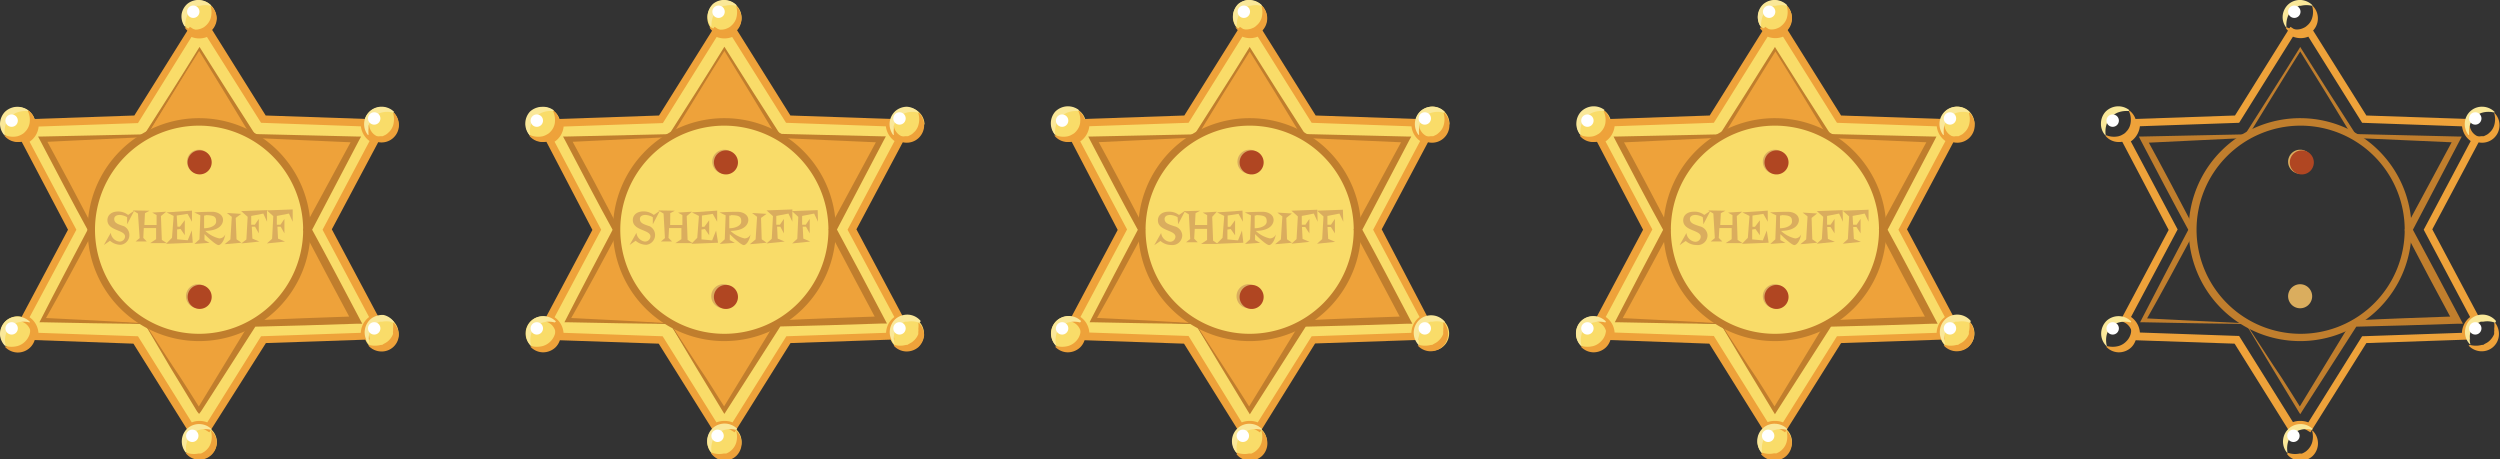 <svg xmlns="http://www.w3.org/2000/svg" viewBox="0 0 253.67 46.61"><rect x="0" y="0" width="253.67" height="46.61" fill="#333333" stroke="none"/><defs><style>.cls-1{isolation:isolate;}.cls-2,.cls-3{fill:#f9dc69;}.cls-3,.cls-7{mix-blend-mode:screen;}.cls-4{fill:#eea23a;}.cls-5{fill:#c07e2d;}.cls-11,.cls-6{fill:#daad5e;}.cls-10,.cls-6{mix-blend-mode:multiply;}.cls-7{fill:#b04622;}.cls-8{fill:#fae899;}.cls-9{fill:#fff;}</style></defs><title>資產 2</title><g class="cls-1"><g id="圖層_2" data-name="圖層 2"><g id="圖層_13" data-name="圖層 13"><path class="cls-2" d="M180.1,3.52h.21l.14,0,.18,0,.19-.08.21-.11,5.54,8.87,10.29.35s0,.09,0,.15a1.07,1.07,0,0,0,0,.25,1.23,1.23,0,0,0,.05.25,1.09,1.09,0,0,0,.09.23,1.13,1.13,0,0,0,.12.21,1.63,1.63,0,0,0,.72.63h0L193,23.31l4.78,9-.2.12h0a1.88,1.88,0,0,0-.44.45l0,.06a.89.89,0,0,0-.08.17,1.56,1.56,0,0,0-.18.74,1,1,0,0,0,0,.25s0,0,0,.05l-10.31.36L181,43.35a1.7,1.7,0,0,0-.68-.25l-.26,0a1.51,1.51,0,0,0-.48.07l-.19.06,0,0-.2.11-5.54-8.85-10.24-.36c0-.07,0-.14,0-.21a2.28,2.28,0,0,0,0-.26,1.32,1.32,0,0,0-.16-.51,1.3,1.3,0,0,0-.11-.19,0,0,0,0,1,0,0,1.77,1.77,0,0,0-.14-.17l-.17-.18h0l-.18-.13h0a.94.94,0,0,0-.22-.12l4.8-9-4.83-9.08.22-.12a1.65,1.65,0,0,0,.54-.51,1.34,1.34,0,0,0,.13-.23,1.6,1.6,0,0,0,.1-.23,1.84,1.84,0,0,0,0-.25,2.28,2.28,0,0,0,0-.26.71.71,0,0,0,0-.15l10.24-.35,5.54-8.87a.82.82,0,0,0,.2.12h0l.19.07A1.86,1.86,0,0,0,180.1,3.52Zm0,38.11,5.5-8.8L196,32.47l-4.88-9.16L196,14.14l-10.38-.36L180.11,5l-5.5,8.81-10.38.36,4.89,9.17-4.89,9.16,10.38.36Z"/><path class="cls-2" d="M162.62,32.45l.18.13h0l.17.18.14.17a0,0,0,0,0,0,0,.93.93,0,0,1,.11.19,1.32,1.32,0,0,1,.16.51,2.28,2.28,0,0,1,0,.26c0,.07,0,.14,0,.21a1.74,1.74,0,1,1-1.72-2,1.66,1.66,0,0,1,.7.15l.22.12Z"/><path class="cls-2" d="M181,43.35h0a1.74,1.74,0,1,1-1.84,0l.2-.11,0,0,.19-.06a1.51,1.51,0,0,1,.48-.07l.26,0A1.93,1.93,0,0,1,181,43.35Z"/><path class="cls-2" d="M198.59,32.1a1.74,1.74,0,1,1-1.71,2,1,1,0,0,1,0-.25,1.56,1.56,0,0,1,.18-.74l.08-.17,0-.06a2.08,2.08,0,0,1,.44-.45h0l.2-.12h0A1.74,1.74,0,0,1,198.59,32.1Z"/><path class="cls-2" d="M200.32,12.63a1.73,1.73,0,0,1-1.73,1.73,1.77,1.77,0,0,1-.73-.16h0a1.76,1.76,0,0,1-.72-.63,2.25,2.25,0,0,1-.12-.21,1.36,1.36,0,0,1-.09-.23,1.23,1.23,0,0,1-.05-.25,1,1,0,0,1,0-.25c0-.06,0-.1,0-.15a1.73,1.73,0,0,1,3.46.15Z"/><path class="cls-2" d="M180.1.05A1.74,1.74,0,0,1,181,3.26l-.21.11-.19.08-.18,0-.14,0h-.21a1.86,1.86,0,0,1-.48-.06l-.19-.07h0a1.32,1.32,0,0,1-.2-.12,1.7,1.7,0,0,1-.83-1.47A1.73,1.73,0,0,1,180.1.05Z"/><path class="cls-2" d="M163.42,12.48s0,.09,0,.15a2.11,2.11,0,0,1,0,.26,1.84,1.84,0,0,1,0,.25,1.6,1.6,0,0,1-.1.23,1,1,0,0,1-.13.23,1.65,1.65,0,0,1-.54.51,1.14,1.14,0,0,1-.22.12,1.67,1.67,0,0,1-.67.13,1.74,1.74,0,1,1,1.72-1.88Z"/><path class="cls-2" d="M185.58,13.84a10.94,10.94,0,1,1-10.93,0,10.68,10.68,0,0,1,5.46-1.48A10.81,10.81,0,0,1,185.58,13.84Z"/><path class="cls-3" d="M188.38,16.16a11,11,0,0,0-2.8-2.32,10.63,10.63,0,0,0-1.4-.68A86.45,86.45,0,0,0,170,27.49a10.91,10.91,0,0,0,3.6,4.59C177.94,26.18,183.23,21.24,188.38,16.16Z"/><path class="cls-3" d="M189.74,18.16a143.65,143.65,0,0,0-13,15.54c.43.13.86.24,1.31.33a93.38,93.38,0,0,1,12.23-14.71A11.16,11.16,0,0,0,189.74,18.16Z"/><path class="cls-4" d="M169.18,23.31a10.92,10.92,0,0,0,5.47,9.46l0,.06-10.38-.36,4.89-9.16Z"/><path class="cls-4" d="M185.58,32.77l0,.06-5.5,8.8-5.5-8.8,0-.06a11,11,0,0,0,10.93,0Z"/><path class="cls-4" d="M191.11,23.31,196,32.47l-10.38.36,0-.06A10.93,10.93,0,0,0,191,23.31Z"/><path class="cls-4" d="M196,14.14l-4.88,9.17H191a10.92,10.92,0,0,0-5.46-9.47l0-.06Z"/><path class="cls-4" d="M180.11,5l5.5,8.81,0,.06a10.81,10.81,0,0,0-5.47-1.47,10.68,10.68,0,0,0-5.46,1.48l0-.07Z"/><path class="cls-4" d="M164.23,14.14l10.38-.36,0,.07a10.89,10.89,0,0,0-5.47,9.46h-.06Z"/><path class="cls-5" d="M174.58,32.87l-5.17-.07-5.19-.1h-.37l.17-.33c1.58-3.08,3.2-6.14,4.81-9.2v.29c-1.66-3-3.27-6.1-4.88-9.16l-.23-.45h.5l10.38-.22-.14.08,2.78-4.38q1.39-2.19,2.76-4.4l.1-.17.1.17c1.84,2.93,3.71,5.85,5.58,8.76l-.17-.09,10.38.25h.5l-.23.45-4.82,9.19v-.35c1.65,3,3.26,6.1,4.88,9.16l.29.55-.62,0c-3.46.11-6.91.23-10.38.3l.27-.15-5.6,8.74-.18.29-.18-.29c-.89-1.48-1.81-3-2.69-4.44Zm0-.07,2.86,4.36c1,1.44,1.87,2.91,2.8,4.37h-.36l5.4-8.87.09-.15h.18c3.46-.17,6.92-.29,10.38-.41l-.33.56c-1.63-3-3.27-6.1-4.87-9.17l-.09-.18.09-.17L195.7,14l.27.46L185.6,14h-.12l0-.09c-1.8-3-3.6-5.91-5.43-8.85h.2q-1.38,2.19-2.74,4.41l-2.71,4.42-.05.08h-.09l-10.37.5.26-.46c1.64,3,3.28,6.1,4.88,9.17l.08.15-.08.14c-1.64,3.05-3.28,6.1-4.95,9.13l-.2-.34,5.19.26Z"/><path class="cls-5" d="M180.1,34.61a11.31,11.31,0,1,1,11.3-11.3A11.31,11.31,0,0,1,180.1,34.61Zm0-21.86a10.56,10.56,0,1,0,10.56,10.56A10.57,10.57,0,0,0,180.1,12.75Z"/><path class="cls-4" d="M181.13,43.87l-.31-.2a1.36,1.36,0,0,0-1.44,0l-.32.2-5.62-9L163,34.49l0-.4a.71.71,0,0,0,0-.17,1.37,1.37,0,0,0-.81-1.24l-.37-.16,4.9-9.21L161.84,14l.38-.16a1.37,1.37,0,0,0,.83-1.26l0-.5,10.43-.36,5.62-9,.32.2a1.36,1.36,0,0,0,1.44,0l.32-.2,5.63,9,10.48.36,0,.47a1.36,1.36,0,0,0,.79,1.27l.36.17-4.94,9.28,4.87,9.15-.34.17a1.36,1.36,0,0,0-.75,1.21,1.81,1.81,0,0,0,0,.23l.06.42-10.53.36Zm-1-1.16a2.09,2.09,0,0,1,.79.15l5.47-8.74,10.12-.35a2.09,2.09,0,0,1,.83-1.6l-4.71-8.86,4.77-9a2.1,2.1,0,0,1-.88-1.49l-10.13-.36-5.47-8.74a2.1,2.1,0,0,1-1.56,0l-5.46,8.74-10.07.35a2.16,2.16,0,0,1-.92,1.54l4.75,8.93-4.73,8.88a2.09,2.09,0,0,1,.9,1.58l10.07.35,5.46,8.74A2.07,2.07,0,0,1,180.09,42.71Z"/><path class="cls-6" d="M180.09,15.19a1.22,1.22,0,1,0,1.22,1.22A1.22,1.22,0,0,0,180.09,15.19Z"/><path class="cls-6" d="M180.09,28.84a1.22,1.22,0,1,0,1.22,1.22A1.22,1.22,0,0,0,180.09,28.84Z"/><path class="cls-7" d="M180.26,15.26a1.22,1.22,0,1,0,1.22,1.22A1.22,1.22,0,0,0,180.26,15.26Z"/><path class="cls-7" d="M180.26,28.91a1.22,1.22,0,1,0,1.22,1.22A1.22,1.22,0,0,0,180.26,28.91Z"/><path class="cls-4" d="M178.69,2.75a2.16,2.16,0,0,0,1.24.23,1.47,1.47,0,0,0,.46-.13,1.07,1.07,0,0,0,.38-.24,1.63,1.63,0,0,0,.53-.76,2.22,2.22,0,0,0,0-1.26l0,0a1.79,1.79,0,0,1,.53,1.34,1.82,1.82,0,0,1-.63,1.31,1.8,1.8,0,0,1-2.62-.39Z"/><path class="cls-8" d="M181.3.59a2.45,2.45,0,0,0-1.15,0l-.05,0-.06,0s-.11,0-.12,0l-.17.08a1.27,1.27,0,0,0-.33.22,1.78,1.78,0,0,0-.52.65,2.53,2.53,0,0,0-.21,1.13l-.06,0A1.78,1.78,0,0,1,178.94.4a1.8,1.8,0,0,1,1.24-.4,1.83,1.83,0,0,1,1.17.54Z"/><path class="cls-4" d="M178.81,45.93A2.21,2.21,0,0,0,180,46l.06,0s0,0,.06,0a.28.28,0,0,0,.13,0,1.54,1.54,0,0,0,.19-.09,1.48,1.48,0,0,0,.35-.25,1.69,1.69,0,0,0,.48-.76,2.27,2.27,0,0,0,0-1.22l0,0a1.78,1.78,0,0,1,0,2.57,1.79,1.79,0,0,1-2.58-.16Z"/><path class="cls-8" d="M181.3,43.62a2.22,2.22,0,0,0-1.18,0,1.36,1.36,0,0,0-.42.18,1.12,1.12,0,0,0-.33.24,1.82,1.82,0,0,0-.48.71,2.43,2.43,0,0,0-.08,1.18l-.06,0a1.76,1.76,0,0,1-.44-1.26A1.73,1.73,0,0,1,180.13,43a1.78,1.78,0,0,1,1.22.53Z"/><path class="cls-4" d="M160.38,13.71a2.17,2.17,0,0,0,1.27.12,1.56,1.56,0,0,0,.45-.19,1.09,1.09,0,0,0,.36-.28,1.68,1.68,0,0,0,.43-.84,2.19,2.19,0,0,0-.17-1.25l0-.06a1.79,1.79,0,0,1,.71,1.27,1.85,1.85,0,0,1-.47,1.4,1.81,1.81,0,0,1-1.37.53,1.72,1.72,0,0,1-1.3-.65Z"/><path class="cls-8" d="M162.72,11.27a2.53,2.53,0,0,0-1.14.16,2.11,2.11,0,0,0-.66.46,1.86,1.86,0,0,0-.44.69,2.6,2.6,0,0,0-.1,1.13l0,0a1.74,1.74,0,0,1-.43-1.2,1.78,1.78,0,0,1,.48-1.19,1.84,1.84,0,0,1,1.17-.53,1.81,1.81,0,0,1,1.21.37Z"/><path class="cls-4" d="M160.47,35.11a2.37,2.37,0,0,0,1.21,0,1.75,1.75,0,0,0,.75-.45,1.68,1.68,0,0,0,.46-.75,2.23,2.23,0,0,0,0-1.21l.05,0a1.76,1.76,0,0,1,.54,1.26,1.77,1.77,0,0,1-.52,1.28,1.83,1.83,0,0,1-1.29.51,1.79,1.79,0,0,1-1.25-.56Z"/><path class="cls-8" d="M162.89,32.72a2.3,2.3,0,0,0-1.2,0,1.66,1.66,0,0,0-.75.45,1.73,1.73,0,0,0-.46.74,2.28,2.28,0,0,0,0,1.2l-.05,0a1.77,1.77,0,0,1-.52-1.25,1.73,1.73,0,0,1,1.79-1.78,1.77,1.77,0,0,1,1.25.54Z"/><path class="cls-4" d="M197.23,13.66a2.18,2.18,0,0,0,1.23.16s.11,0,.1,0l.17,0,.18-.09a1.05,1.05,0,0,0,.37-.25,1.61,1.61,0,0,0,.5-.76,2.15,2.15,0,0,0,0-1.24l.05-.05a1.78,1.78,0,0,1-.06,2.61,1.77,1.77,0,0,1-1.37.43,1.82,1.82,0,0,1-1.23-.7Z"/><path class="cls-8" d="M199.78,11.42a2.36,2.36,0,0,0-1.16,0s-.23.06-.23.08l-.18.09a1.33,1.33,0,0,0-.33.24,1.77,1.77,0,0,0-.5.68,1.86,1.86,0,0,0-.08.25.76.76,0,0,0-.06.25,2.76,2.76,0,0,0,0,.65l-.06.05a1.85,1.85,0,0,1-.38-1.26,1.75,1.75,0,0,1,1.85-1.62,1.78,1.78,0,0,1,1.19.54Z"/><path class="cls-4" d="M197.34,35a2.29,2.29,0,0,0,1.18,0s.23,0,.24-.07l.18-.1a1.36,1.36,0,0,0,.34-.23,1.79,1.79,0,0,0,.5-.71.51.51,0,0,1,0-.1,1.57,1.57,0,0,1,0-.16.85.85,0,0,0,.05-.25,2.57,2.57,0,0,0,0-.67l.06,0a1.75,1.75,0,0,1,.42,1.27,1.81,1.81,0,0,1-.58,1.23,1.84,1.84,0,0,1-1.29.43,1.81,1.81,0,0,1-1.21-.58Z"/><path class="cls-8" d="M199.88,32.75a2.21,2.21,0,0,0-1.21-.11l-.11,0s-.13,0-.15,0l-.18.09a1.26,1.26,0,0,0-.36.24,1.69,1.69,0,0,0-.49.74,2.12,2.12,0,0,0,0,1.22l-.06,0a1.78,1.78,0,0,1-.49-1.3,1.81,1.81,0,0,1,.59-1.27,1.79,1.79,0,0,1,2.56.22Z"/><circle class="cls-9" cx="161.07" cy="12.24" r="0.63"/><circle class="cls-9" cx="179.51" cy="1.19" r="0.63"/><circle class="cls-9" cx="197.86" cy="12.02" r="0.63"/><circle class="cls-9" cx="197.86" cy="33.32" r="0.63"/><circle class="cls-9" cx="179.41" cy="44.22" r="0.63"/><circle class="cls-9" cx="161.07" cy="33.32" r="0.63"/><g class="cls-10"><path class="cls-11" d="M172.93,21.81l.63-.43-.72,1.38-.06-.72a1.63,1.63,0,0,0-.73-.23c-.43,0-.58.2-.58.4,0,.41.33.53,1,.75a1,1,0,0,1,.79.9,1,1,0,0,1-1.13,1,1.64,1.64,0,0,1-1.08-.41l-.63.43.7-1.24a1,1,0,0,0,.85.89.54.54,0,0,0,.6-.5c0-.73-1.78-.56-1.78-1.68,0-.43.33-.87,1.09-.87A1.59,1.59,0,0,1,172.93,21.81Z"/><path class="cls-11" d="M175.08,21.38l-.47.25-.06,1.2,1.24,0,0-1-.45-.26,1.43-.09-.54.44.08,2.42.5.33h-1.71l.61-.4,0-1.13-1.25,0-.06,1,.36.36h-1.18l.42-.34-.15-2.49-.52-.32Z"/><path class="cls-11" d="M179.46,24.63l-2.71.11.6-.61.17-2.22-.73-.36,2.58-.18,0,1.13-.45-.8-1.1.17,0,1.14.25,0,.5-.66,0,1.52-.44-.63-.34.05,0,1,1.08.1.4-1Z"/><path class="cls-11" d="M182.08,24.87c-.29,0-1.15-.83-1.43-1.11l0,.6.51.28-1.53.11.51-.47.09-2.43-.63-.3c1.25-.07,1.71-.06,1.84-.06.41,0,1.09.21,1.09.84,0,.19-.11,1.07-1.81,1.1a3.1,3.1,0,0,0,1.42.76.66.66,0,0,0,.62-.42C182.6,24.65,182.2,24.87,182.08,24.87Zm-1.32-3h-.15l0,1.29c.61,0,1.22-.26,1.22-.67S181.75,21.83,180.76,21.83Z"/><path class="cls-11" d="M183.82,22.11l.07,2.17.5.35-1.71.15.59-.49.14-2.33-.5-.39,1.47.09Z"/><path class="cls-11" d="M187,22.5l-.39-.83-1.22.24,0,.89h.36l.4-.59v1.47l-.41-.65-.34,0,.07,1.21.71.3-1.84.19.52-.47L185,22l-.65-.58,2.62-.1Z"/><path class="cls-11" d="M189.6,22.5l-.39-.83-1.23.24.05.89h.36l.4-.59v1.47l-.42-.65-.33,0,.07,1.21.71.3-1.84.19.52-.47.13-2.3-.66-.58,2.63-.1Z"/></g><path class="cls-2" d="M126.8,3.52H127l.14,0,.18,0,.19-.08a1.39,1.39,0,0,0,.21-.11l5.54,8.87,10.29.35v.15a1.06,1.06,0,0,0,0,.25c0,.08,0,.16,0,.25a1.09,1.09,0,0,0,.09.23,1.13,1.13,0,0,0,.12.21,1.69,1.69,0,0,0,.72.63h0l-4.83,9.11,4.77,9-.2.12h0a1.75,1.75,0,0,0-.45.45s0,0,0,.06a.56.56,0,0,0-.09.17,1.68,1.68,0,0,0-.17.74,1,1,0,0,0,0,.25s0,0,0,.05l-10.31.36-5.53,8.86a1.65,1.65,0,0,0-.68-.25l-.26,0a1.51,1.51,0,0,0-.48.07l-.19.06s0,0,0,0l-.2.11-5.54-8.85-10.24-.36a1.48,1.48,0,0,0,0-.21,1.14,1.14,0,0,0,0-.26,1.32,1.32,0,0,0-.16-.51,1.3,1.3,0,0,0-.11-.19v0l-.15-.17-.17-.18a0,0,0,0,1,0,0l-.18-.13h0a.94.94,0,0,0-.22-.12l4.8-9-4.83-9.08.23-.12a1.88,1.88,0,0,0,.54-.51,2.53,2.53,0,0,0,.12-.23,1.6,1.6,0,0,0,.1-.23,1.84,1.84,0,0,0,0-.25,1.14,1.14,0,0,0,0-.26v-.15l10.23-.35,5.54-8.87a1.06,1.06,0,0,0,.2.12h0l.19.07A1.86,1.86,0,0,0,126.8,3.52Zm0,38.11,5.5-8.8,10.38-.36-4.88-9.16,4.88-9.17-10.38-.36L126.81,5l-5.5,8.81-10.38.36,4.89,9.17-4.89,9.16,10.38.36Z"/><path class="cls-2" d="M109.33,32.45l.18.13a0,0,0,0,0,0,0l.17.18.15.17v0a.93.93,0,0,1,.11.19,1.32,1.32,0,0,1,.16.51,1.14,1.14,0,0,1,0,.26,1.48,1.48,0,0,1,0,.21,1.74,1.74,0,1,1-1.72-2,1.63,1.63,0,0,1,.7.15l.22.12Z"/><path class="cls-2" d="M127.73,43.35h0a1.74,1.74,0,1,1-1.84,0l.2-.11s0,0,0,0l.19-.06a1.51,1.51,0,0,1,.48-.07l.26,0A1.93,1.93,0,0,1,127.73,43.35Z"/><path class="cls-2" d="M145.29,32.1a1.74,1.74,0,1,1-1.71,2,1,1,0,0,1,0-.25,1.68,1.68,0,0,1,.17-.74l.09-.17s0,0,0-.06a1.92,1.92,0,0,1,.45-.45h0l.2-.12h0A1.77,1.77,0,0,1,145.29,32.1Z"/><path class="cls-2" d="M147,12.63a1.73,1.73,0,0,1-1.73,1.73,1.77,1.77,0,0,1-.73-.16h0a1.82,1.82,0,0,1-.72-.63,2.25,2.25,0,0,1-.12-.21,1.36,1.36,0,0,1-.09-.23c0-.09,0-.17,0-.25a1,1,0,0,1,0-.25v-.15a1.73,1.73,0,0,1,3.46.15Z"/><path class="cls-2" d="M126.8.05a1.74,1.74,0,0,1,.93,3.21,1.39,1.39,0,0,1-.21.11l-.19.08-.18,0-.14,0h-.21a1.86,1.86,0,0,1-.48-.06l-.19-.07h0l-.2-.12a1.73,1.73,0,0,1,.9-3.21Z"/><path class="cls-2" d="M110.12,12.48a.71.71,0,0,1,0,.15,1.1,1.1,0,0,1,0,.26,1.84,1.84,0,0,1,0,.25,1.6,1.6,0,0,1-.1.23,1.67,1.67,0,0,1-.12.23,1.88,1.88,0,0,1-.54.51,1.64,1.64,0,0,1-.9.25,1.74,1.74,0,1,1,1.73-1.88Z"/><path class="cls-2" d="M132.28,13.84a10.94,10.94,0,1,1-10.93,0,10.68,10.68,0,0,1,5.46-1.48A10.81,10.81,0,0,1,132.28,13.84Z"/><path class="cls-3" d="M135.08,16.16a10.8,10.8,0,0,0-2.8-2.32,10.63,10.63,0,0,0-1.4-.68,86.84,86.84,0,0,0-14.16,14.33,10.91,10.91,0,0,0,3.6,4.59C124.65,26.18,129.94,21.24,135.08,16.16Z"/><path class="cls-3" d="M136.44,18.16a144.82,144.82,0,0,0-13,15.54c.43.13.86.24,1.31.33A93.38,93.38,0,0,1,137,19.32,11.16,11.16,0,0,0,136.44,18.16Z"/><path class="cls-4" d="M115.88,23.31a10.92,10.92,0,0,0,5.47,9.46l0,.06-10.38-.36,4.89-9.16Z"/><path class="cls-4" d="M132.28,32.77l0,.06-5.5,8.8-5.5-8.8,0-.06a11,11,0,0,0,10.93,0Z"/><path class="cls-4" d="M137.81,23.31l4.88,9.16-10.38.36,0-.06a10.91,10.91,0,0,0,5.46-9.46Z"/><path class="cls-4" d="M142.69,14.14l-4.88,9.17h-.07a10.9,10.9,0,0,0-5.46-9.47l0-.06Z"/><path class="cls-4" d="M126.81,5l5.5,8.81,0,.06a10.81,10.81,0,0,0-5.47-1.47,10.68,10.68,0,0,0-5.46,1.48l0-.07Z"/><path class="cls-4" d="M110.93,14.14l10.38-.36,0,.07a10.89,10.89,0,0,0-5.47,9.46h-.06Z"/><path class="cls-5" d="M121.28,32.87l-5.17-.07-5.19-.1h-.36l.16-.33c1.58-3.08,3.2-6.14,4.81-9.2v.29c-1.66-3-3.27-6.1-4.88-9.16l-.23-.45h.5l10.38-.22-.14.08,2.78-4.38c.93-1.46,1.86-2.93,2.76-4.4l.1-.17.11.17c1.83,2.93,3.7,5.85,5.57,8.76l-.17-.09,10.38.25h.51l-.24.45-4.82,9.19v-.35c1.65,3,3.26,6.1,4.88,9.16l.29.55-.61,0c-3.46.11-6.92.23-10.38.3l.26-.15L127,41.75l-.18.29-.18-.29c-.89-1.48-1.81-3-2.69-4.44Zm0-.07,2.85,4.36c.95,1.44,1.87,2.91,2.8,4.37h-.36L132,32.66l.08-.15h.18c3.46-.17,6.92-.29,10.38-.41l-.33.56q-2.44-4.57-4.87-9.17l-.09-.18.09-.17L142.4,14l.27.46L132.3,14h-.11l-.06-.09c-1.8-3-3.6-5.91-5.43-8.85h.21C126,6.5,125.07,8,124.16,9.45l-2.71,4.42,0,.08h-.09l-10.37.5.26-.46c1.64,3,3.28,6.1,4.88,9.17l.08.15-.08.14c-1.64,3.05-3.27,6.1-5,9.13l-.19-.34,5.18.26Z"/><path class="cls-5" d="M126.8,34.61a11.31,11.31,0,1,1,11.31-11.3A11.31,11.31,0,0,1,126.8,34.61Zm0-21.86a10.56,10.56,0,1,0,10.56,10.56A10.57,10.57,0,0,0,126.8,12.75Z"/><path class="cls-4" d="M127.84,43.87l-.32-.2a1.36,1.36,0,0,0-1.44,0l-.32.2-5.62-9-10.45-.36,0-.4a.71.71,0,0,0,0-.17,1.37,1.37,0,0,0-.81-1.24l-.37-.16,4.9-9.21L108.54,14l.38-.16a1.35,1.35,0,0,0,.83-1.26l0-.5,10.42-.36,5.63-9,.31.2a1.36,1.36,0,0,0,1.44,0l.32-.2,5.63,9,10.48.36,0,.47a1.38,1.38,0,0,0,.79,1.27l.36.17-4.93,9.28L145,32.46l-.34.17a1.34,1.34,0,0,0-.75,1.21,1.79,1.79,0,0,0,0,.23l.06.42-10.53.36Zm-1-1.16a2.08,2.08,0,0,1,.78.15l5.47-8.74,10.12-.35a2.09,2.09,0,0,1,.83-1.6l-4.71-8.86,4.77-9a2.1,2.1,0,0,1-.88-1.49l-10.13-.36-5.47-8.74a2.1,2.1,0,0,1-1.56,0l-5.46,8.74-10.07.35a2.16,2.16,0,0,1-.92,1.54l4.75,8.93-4.73,8.88a2.09,2.09,0,0,1,.9,1.58l10.07.35L126,42.86A2.08,2.08,0,0,1,126.8,42.71Z"/><path class="cls-6" d="M126.8,15.19A1.22,1.22,0,1,0,128,16.41,1.22,1.22,0,0,0,126.8,15.19Z"/><path class="cls-6" d="M126.8,28.84a1.22,1.22,0,1,0,0,2.43,1.22,1.22,0,0,0,0-2.43Z"/><path class="cls-7" d="M127,15.26a1.22,1.22,0,1,0,1.22,1.22A1.22,1.22,0,0,0,127,15.26Z"/><path class="cls-7" d="M127,28.91a1.22,1.22,0,1,0,1.22,1.22A1.22,1.22,0,0,0,127,28.91Z"/><path class="cls-4" d="M125.39,2.75a2.16,2.16,0,0,0,1.24.23,1.53,1.53,0,0,0,.47-.13,1,1,0,0,0,.37-.24,1.63,1.63,0,0,0,.53-.76,2.22,2.22,0,0,0,0-1.26l.05,0a1.76,1.76,0,0,1,.53,1.34A1.79,1.79,0,0,1,128,3.19a1.82,1.82,0,0,1-1.4.38,1.84,1.84,0,0,1-1.22-.77Z"/><path class="cls-8" d="M128,.59a2.45,2.45,0,0,0-1.15,0l0,0s0,0,0,0-.12,0-.13,0l-.17.08a1.27,1.27,0,0,0-.33.22,1.89,1.89,0,0,0-.52.65,2.53,2.53,0,0,0-.21,1.13l-.06,0A1.78,1.78,0,0,1,125.64.4a1.8,1.8,0,0,1,1.24-.4,1.83,1.83,0,0,1,1.17.54Z"/><path class="cls-4" d="M125.51,45.93a2.21,2.21,0,0,0,1.22.09l.06,0s0,0,.06,0a.28.28,0,0,0,.13,0,1.54,1.54,0,0,0,.19-.09,1.48,1.48,0,0,0,.35-.25,1.69,1.69,0,0,0,.48-.76,2.27,2.27,0,0,0,0-1.22l.05,0a1.78,1.78,0,0,1,0,2.57,1.83,1.83,0,0,1-1.33.47,1.79,1.79,0,0,1-1.24-.63Z"/><path class="cls-8" d="M128,43.62a2.22,2.22,0,0,0-1.18,0,1.36,1.36,0,0,0-.42.18,1.27,1.27,0,0,0-.33.24,1.82,1.82,0,0,0-.48.71,2.43,2.43,0,0,0-.08,1.18l-.06,0A1.76,1.76,0,0,1,126.83,43a1.78,1.78,0,0,1,1.22.53Z"/><path class="cls-4" d="M107.08,13.71a2.17,2.17,0,0,0,1.27.12,1.56,1.56,0,0,0,.45-.19,1.09,1.09,0,0,0,.36-.28,1.61,1.61,0,0,0,.43-.84,2.19,2.19,0,0,0-.17-1.25l0-.06a1.77,1.77,0,0,1-1.13,3.2,1.74,1.74,0,0,1-1.3-.65Z"/><path class="cls-8" d="M109.42,11.27a2.55,2.55,0,0,0-1.14.16,2.11,2.11,0,0,0-.66.46,1.84,1.84,0,0,0-.43.69,2.44,2.44,0,0,0-.11,1.13l0,0a1.8,1.8,0,0,1,0-2.39,1.84,1.84,0,0,1,1.17-.53,1.8,1.8,0,0,1,1.21.37Z"/><path class="cls-4" d="M107.17,35.11a2.37,2.37,0,0,0,1.21,0,1.79,1.79,0,0,0,.76-.45,1.66,1.66,0,0,0,.45-.75,2.23,2.23,0,0,0,0-1.21l0,0a1.76,1.76,0,0,1,.54,1.26,1.77,1.77,0,0,1-.52,1.28,1.83,1.83,0,0,1-1.29.51,1.79,1.79,0,0,1-1.25-.56Z"/><path class="cls-8" d="M109.59,32.72a2.3,2.3,0,0,0-1.2,0,1.66,1.66,0,0,0-.75.45,1.73,1.73,0,0,0-.46.74,2.39,2.39,0,0,0,0,1.2l0,0a1.8,1.8,0,0,1,0-2.53,1.79,1.79,0,0,1,2.52,0Z"/><path class="cls-4" d="M143.93,13.66a2.18,2.18,0,0,0,1.23.16s.11,0,.1,0l.17,0,.18-.09a1.05,1.05,0,0,0,.37-.25,1.54,1.54,0,0,0,.5-.76,2.15,2.15,0,0,0,0-1.24l.05-.05a1.78,1.78,0,0,1-.06,2.61,1.77,1.77,0,0,1-1.37.43,1.82,1.82,0,0,1-1.23-.7Z"/><path class="cls-8" d="M146.48,11.42a2.36,2.36,0,0,0-1.16,0s-.23.06-.23.08l-.18.09a1.33,1.33,0,0,0-.33.24,1.77,1.77,0,0,0-.5.68,1.86,1.86,0,0,0-.08.25A1.22,1.22,0,0,0,144,13a2.28,2.28,0,0,0,0,.65l-.06.05a1.84,1.84,0,0,1-.37-1.26,1.79,1.79,0,0,1,.59-1.19,1.83,1.83,0,0,1,1.25-.43,1.76,1.76,0,0,1,1.19.54Z"/><path class="cls-4" d="M144,35a2.29,2.29,0,0,0,1.18,0s.23,0,.24-.07a.81.81,0,0,0,.18-.1,1.2,1.2,0,0,0,.34-.23,1.79,1.79,0,0,0,.5-.71.51.51,0,0,1,0-.1,1.57,1.57,0,0,1,0-.16.85.85,0,0,0,0-.25,2.57,2.57,0,0,0,0-.67l.06,0a1.8,1.8,0,0,1,.43,1.27,1.87,1.87,0,0,1-.59,1.23,1.84,1.84,0,0,1-1.29.43,1.78,1.78,0,0,1-1.2-.58Z"/><path class="cls-8" d="M146.59,32.75a2.25,2.25,0,0,0-1.22-.11s-.1,0-.1,0-.14,0-.16,0l-.18.09a1.21,1.21,0,0,0-.35.24,1.63,1.63,0,0,0-.5.74A2.31,2.31,0,0,0,144,35l-.06,0a1.8,1.8,0,0,1,.1-2.57,1.79,1.79,0,0,1,2.56.22Z"/><circle class="cls-9" cx="107.77" cy="12.24" r="0.63"/><circle class="cls-9" cx="126.21" cy="1.19" r="0.63"/><circle class="cls-9" cx="144.57" cy="12.02" r="0.63"/><circle class="cls-9" cx="144.57" cy="33.32" r="0.63"/><circle class="cls-9" cx="126.11" cy="44.22" r="0.63"/><circle class="cls-9" cx="107.77" cy="33.32" r="0.63"/><g class="cls-10"><path class="cls-11" d="M119.63,21.81l.63-.43-.72,1.38-.05-.72a1.7,1.7,0,0,0-.73-.23c-.44,0-.59.2-.59.4,0,.41.33.53,1,.75a1,1,0,0,1,.79.9,1,1,0,0,1-1.13,1,1.66,1.66,0,0,1-1.08-.41l-.63.43.7-1.24a1,1,0,0,0,.85.89.54.54,0,0,0,.6-.5c0-.73-1.78-.56-1.78-1.68,0-.43.33-.87,1.09-.87A1.59,1.59,0,0,1,119.63,21.81Z"/><path class="cls-11" d="M121.78,21.38l-.47.25-.06,1.2,1.24,0,0-1-.45-.26,1.43-.09L123,22l.09,2.42.49.33h-1.71l.61-.4,0-1.13-1.25,0-.06,1,.36.36h-1.18l.42-.34-.14-2.49-.53-.32Z"/><path class="cls-11" d="M126.16,24.63l-2.71.11.6-.61.17-2.22-.73-.36,2.58-.18.05,1.13-.45-.8-1.1.17,0,1.14.26,0,.49-.66,0,1.52-.44-.63-.34.05,0,1,1.08.1.4-1Z"/><path class="cls-11" d="M128.78,24.87c-.29,0-1.15-.83-1.43-1.11l0,.6.51.28-1.53.11.51-.47.09-2.43-.63-.3c1.26-.07,1.71-.06,1.84-.06.41,0,1.09.21,1.09.84,0,.19-.11,1.07-1.81,1.1a3.1,3.1,0,0,0,1.42.76.65.65,0,0,0,.62-.42C129.3,24.65,128.9,24.87,128.78,24.87Zm-1.32-3h-.15l0,1.29c.61,0,1.22-.26,1.22-.67S128.45,21.83,127.46,21.83Z"/><path class="cls-11" d="M130.52,22.11l.07,2.17.5.35-1.71.15.59-.49.15-2.33-.51-.39,1.47.09Z"/><path class="cls-11" d="M133.7,22.5l-.39-.83-1.22.24,0,.89h.37l.4-.59v1.47l-.42-.65-.33,0,.06,1.21.71.3-1.84.19.52-.47.13-2.3-.65-.58,2.62-.1Z"/><path class="cls-11" d="M136.3,22.5l-.39-.83-1.22.24,0,.89h.36l.4-.59v1.47l-.41-.65-.34,0,.07,1.21.71.3-1.84.19.52-.47.13-2.3-.65-.58,2.62-.1Z"/></g><path class="cls-2" d="M73.51,3.52h.2l.15,0,.17,0,.19-.08a1,1,0,0,0,.21-.11L80,12.13l10.29.35v.15a1.06,1.06,0,0,0,0,.25c0,.08,0,.16,0,.25a1.09,1.09,0,0,0,.09.23,1.13,1.13,0,0,0,.12.21,1.66,1.66,0,0,0,.73.63h0l-4.84,9.11,4.78,9-.21.12h0a1.71,1.71,0,0,0-.44.45l0,.06a.56.56,0,0,0-.09.17,1.68,1.68,0,0,0-.17.74,1,1,0,0,0,0,.25s0,0,0,.05L80,34.49l-5.53,8.86a1.6,1.6,0,0,0-.68-.25l-.25,0a1.47,1.47,0,0,0-.48.07l-.2.06s0,0,0,0l-.2.11-5.53-8.85-10.25-.36a1.49,1.49,0,0,0,0-.21,1.15,1.15,0,0,0,0-.26,1.5,1.5,0,0,0-.15-.51,1.45,1.45,0,0,0-.12-.19v0l-.15-.17-.17-.18h0L56,32.45h0a.94.94,0,0,0-.22-.12l4.8-9-4.83-9.08.23-.12a1.76,1.76,0,0,0,.54-.51,1.27,1.27,0,0,0,.12-.23,1.6,1.6,0,0,0,.1-.23,1,1,0,0,0,.05-.25,1.15,1.15,0,0,0,0-.26.71.71,0,0,0,0-.15l10.24-.35L72.6,3.26a1.06,1.06,0,0,0,.2.12h0l.2.07A1.8,1.8,0,0,0,73.51,3.52Zm0,38.11L79,32.83l10.38-.36-4.89-9.16,4.89-9.17L79,13.78,73.51,5,68,13.78l-10.38.36,4.88,9.17-4.88,9.16L68,32.83Z"/><path class="cls-2" d="M56,32.45l.18.13h0l.17.18.15.17v0a1,1,0,0,1,.12.19,1.5,1.5,0,0,1,.15.51,1.15,1.15,0,0,1,0,.26,1.49,1.49,0,0,1,0,.21,1.73,1.73,0,1,1-1.72-2,1.6,1.6,0,0,1,.7.15l.22.12Z"/><path class="cls-2" d="M74.43,43.35h0a1.72,1.72,0,0,1,.81,1.47,1.74,1.74,0,1,1-2.65-1.48l.2-.11s0,0,0,0l.2-.06a1.47,1.47,0,0,1,.48-.07l.25,0A1.86,1.86,0,0,1,74.43,43.35Z"/><path class="cls-2" d="M92,32.1a1.74,1.74,0,1,1-1.71,2,1,1,0,0,1,0-.25,1.68,1.68,0,0,1,.17-.74l.09-.17,0-.06a1.88,1.88,0,0,1,.44-.45h0l.21-.12h0A1.73,1.73,0,0,1,92,32.1Z"/><path class="cls-2" d="M93.73,12.63A1.74,1.74,0,0,1,92,14.36a1.69,1.69,0,0,1-.72-.16h0a1.79,1.79,0,0,1-.73-.63l-.12-.21a1.36,1.36,0,0,1-.09-.23c0-.09,0-.17,0-.25a1,1,0,0,1,0-.25v-.15a1.74,1.74,0,0,1,3.47.15Z"/><path class="cls-2" d="M73.51.05a1.74,1.74,0,0,1,.92,3.21,1,1,0,0,1-.21.11L74,3.45l-.17,0-.15,0h-.2A1.8,1.8,0,0,1,73,3.46l-.2-.07h0l-.2-.12a1.72,1.72,0,0,1-.83-1.47A1.74,1.74,0,0,1,73.51.05Z"/><path class="cls-2" d="M56.82,12.48a.68.68,0,0,1,0,.15,1.09,1.09,0,0,1,0,.26,1,1,0,0,1-.05.25,1.6,1.6,0,0,1-.1.23,1,1,0,0,1-.12.23,1.76,1.76,0,0,1-.54.51,1.64,1.64,0,0,1-.9.25,1.74,1.74,0,1,1,1.73-1.88Z"/><path class="cls-2" d="M79,13.84a10.93,10.93,0,1,1-10.93,0,10.68,10.68,0,0,1,5.46-1.48A10.81,10.81,0,0,1,79,13.84Z"/><path class="cls-3" d="M81.79,16.16A11,11,0,0,0,79,13.84a10.05,10.05,0,0,0-1.4-.68A86.84,86.84,0,0,0,63.42,27.49,10.91,10.91,0,0,0,67,32.08C71.35,26.18,76.64,21.24,81.79,16.16Z"/><path class="cls-3" d="M83.15,18.16a142.51,142.51,0,0,0-13,15.54c.42.13.86.24,1.3.33A93.38,93.38,0,0,1,83.68,19.32,9.37,9.37,0,0,0,83.15,18.16Z"/><path class="cls-4" d="M62.59,23.31a10.93,10.93,0,0,0,5.46,9.46l0,.06-10.38-.36,4.88-9.16Z"/><path class="cls-4" d="M79,32.77l0,.06-5.51,8.8L68,32.83l0-.06a11,11,0,0,0,10.93,0Z"/><path class="cls-4" d="M84.51,23.31l4.89,9.16L79,32.83l0-.06a10.92,10.92,0,0,0,5.47-9.46Z"/><path class="cls-4" d="M89.4,14.14l-4.89,9.17h-.06A10.91,10.91,0,0,0,79,13.84l0-.06Z"/><path class="cls-4" d="M73.51,5,79,13.78l0,.06a10.81,10.81,0,0,0-5.47-1.47,10.68,10.68,0,0,0-5.46,1.48l0-.07Z"/><path class="cls-4" d="M57.64,14.14,68,13.78l0,.07a10.91,10.91,0,0,0-5.46,9.46h-.07Z"/><path class="cls-5" d="M68,32.87l-5.18-.07-5.19-.1h-.36l.17-.33c1.57-3.08,3.19-6.14,4.8-9.2v.29c-1.66-3-3.26-6.1-4.87-9.16l-.24-.45h.5L68,13.61l-.14.08,2.79-4.38c.92-1.46,1.85-2.93,2.75-4.4l.1-.17.11.17q2.76,4.39,5.57,8.76L79,13.58l10.39.25h.5l-.24.45-4.82,9.19v-.35q2.47,4.56,4.88,9.16l.29.55-.61,0c-3.46.11-6.92.23-10.38.3l.26-.15-5.59,8.74L73.5,42l-.18-.29c-.89-1.48-1.81-3-2.69-4.44Zm0-.07,2.85,4.36c1,1.44,1.87,2.91,2.81,4.37h-.37l5.41-8.87.09-.15H79c3.45-.17,6.91-.29,10.37-.41l-.33.56q-2.45-4.57-4.87-9.17l-.09-.18.09-.17L89.11,14l.26.46L79,14h-.11l-.06-.09Q76.15,9.45,73.4,5h.21q-1.39,2.19-2.74,4.41l-2.72,4.42,0,.08H68l-10.37.5L57.9,14c1.64,3,3.29,6.1,4.88,9.17l.08.15-.08.14c-1.64,3.05-3.27,6.1-5,9.13l-.19-.34,5.18.26Z"/><path class="cls-5" d="M73.51,34.61a11.31,11.31,0,1,1,11.3-11.3A11.32,11.32,0,0,1,73.51,34.61Zm0-21.86A10.56,10.56,0,1,0,84.06,23.31,10.58,10.58,0,0,0,73.51,12.75Z"/><path class="cls-4" d="M74.54,43.87l-.32-.2a1.36,1.36,0,0,0-1.44,0l-.31.2-5.63-9-10.45-.36,0-.4a1.39,1.39,0,0,0,0-.17,1.35,1.35,0,0,0-.81-1.24l-.37-.16,4.9-9.21L55.24,14l.38-.16a1.35,1.35,0,0,0,.83-1.26l0-.5,10.42-.36,5.63-9,.31.2a1.36,1.36,0,0,0,1.44,0l.32-.2,5.63,9,10.48.36,0,.47a1.37,1.37,0,0,0,.8,1.27l.36.17-4.94,9.28,4.87,9.15-.34.17a1.36,1.36,0,0,0-.75,1.21,1.79,1.79,0,0,0,0,.23l.07.42-10.54.36Zm-1-1.16a2.13,2.13,0,0,1,.79.15l5.46-8.74,10.12-.35a2.07,2.07,0,0,1,.84-1.6L86,23.31l4.77-9a2.13,2.13,0,0,1-.88-1.49l-10.13-.36L74.29,3.75a2.13,2.13,0,0,1-1.57,0l-5.46,8.74-10.07.35a2.09,2.09,0,0,1-.92,1.54L61,23.31l-4.73,8.88a2.13,2.13,0,0,1,.91,1.58l10.06.35,5.46,8.74A2.08,2.08,0,0,1,73.5,42.71Z"/><path class="cls-6" d="M73.5,15.19a1.22,1.22,0,1,0,1.21,1.22A1.22,1.22,0,0,0,73.5,15.19Z"/><path class="cls-6" d="M73.5,28.84a1.22,1.22,0,1,0,0,2.43,1.22,1.22,0,0,0,0-2.43Z"/><path class="cls-7" d="M73.67,15.26a1.22,1.22,0,1,0,1.21,1.22A1.22,1.22,0,0,0,73.67,15.26Z"/><path class="cls-7" d="M73.67,28.91a1.22,1.22,0,1,0,1.21,1.22A1.22,1.22,0,0,0,73.67,28.91Z"/><path class="cls-4" d="M72.09,2.75A2.16,2.16,0,0,0,73.33,3a1.46,1.46,0,0,0,.47-.13,1.17,1.17,0,0,0,.38-.24,1.69,1.69,0,0,0,.52-.76,2.22,2.22,0,0,0,0-1.26l0,0a1.76,1.76,0,0,1,.54,1.34,1.83,1.83,0,0,1-.64,1.31,1.81,1.81,0,0,1-1.4.38A1.88,1.88,0,0,1,72,2.8Z"/><path class="cls-8" d="M74.7.59a2.45,2.45,0,0,0-1.15,0l0,0s0,0,0,0-.12,0-.13,0l-.17.08a1.27,1.27,0,0,0-.33.22,1.87,1.87,0,0,0-.51.65,2.39,2.39,0,0,0-.22,1.13l-.06,0a1.77,1.77,0,0,1-.31-1.25A1.83,1.83,0,0,1,72.34.4a1.78,1.78,0,0,1,2.41.14Z"/><path class="cls-4" d="M72.21,45.93a2.22,2.22,0,0,0,1.22.09l.06,0s0,0,.06,0,.12,0,.13,0a1.07,1.07,0,0,0,.19-.09,1.48,1.48,0,0,0,.35-.25,1.69,1.69,0,0,0,.48-.76,2.27,2.27,0,0,0,0-1.22l0,0a1.78,1.78,0,0,1,0,2.57,1.82,1.82,0,0,1-1.33.47A1.79,1.79,0,0,1,72.16,46Z"/><path class="cls-8" d="M74.7,43.62a2.22,2.22,0,0,0-1.18,0,1.3,1.3,0,0,0-.41.18,1.16,1.16,0,0,0-.34.24,1.8,1.8,0,0,0-.47.71,2.3,2.3,0,0,0-.09,1.18l0,0a1.77,1.77,0,0,1-.45-1.26,1.81,1.81,0,0,1,.56-1.23,1.8,1.8,0,0,1,2.48.07Z"/><path class="cls-4" d="M53.78,13.71a2.17,2.17,0,0,0,1.27.12,1.56,1.56,0,0,0,.45-.19,1.09,1.09,0,0,0,.36-.28,1.61,1.61,0,0,0,.43-.84,2.19,2.19,0,0,0-.17-1.25l0-.06A1.77,1.77,0,0,1,55,14.41a1.74,1.74,0,0,1-1.3-.65Z"/><path class="cls-8" d="M56.12,11.27a2.55,2.55,0,0,0-1.14.16,2.11,2.11,0,0,0-.66.46,1.84,1.84,0,0,0-.43.69,2.45,2.45,0,0,0-.1,1.13l-.06,0a1.8,1.8,0,0,1,.05-2.39A1.84,1.84,0,0,1,55,10.84a1.8,1.8,0,0,1,1.21.37Z"/><path class="cls-4" d="M53.87,35.11a2.37,2.37,0,0,0,1.21,0,1.79,1.79,0,0,0,.76-.45,1.77,1.77,0,0,0,.46-.75,2.35,2.35,0,0,0,0-1.21l.05,0a1.76,1.76,0,0,1,.54,1.26,1.77,1.77,0,0,1-.52,1.28,1.83,1.83,0,0,1-1.29.51,1.79,1.79,0,0,1-1.25-.56Z"/><path class="cls-8" d="M56.29,32.72a2.3,2.3,0,0,0-1.2,0,1.82,1.82,0,0,0-1.2,1.19,2.37,2.37,0,0,0,0,1.2l0,0a1.8,1.8,0,0,1,0-2.53,1.8,1.8,0,0,1,1.28-.5,1.77,1.77,0,0,1,1.24.54Z"/><path class="cls-4" d="M90.63,13.66a2.19,2.19,0,0,0,1.23.16s.11,0,.1,0l.17,0,.19-.09a1.11,1.11,0,0,0,.36-.25,1.54,1.54,0,0,0,.5-.76,2.15,2.15,0,0,0,0-1.24l.06-.05a1.84,1.84,0,0,1,.53,1.31,1.79,1.79,0,0,1-.6,1.3,1.76,1.76,0,0,1-1.36.43,1.82,1.82,0,0,1-1.24-.7Z"/><path class="cls-8" d="M93.18,11.42a2.37,2.37,0,0,0-1.16,0s-.23.06-.23.08l-.18.09a1.33,1.33,0,0,0-.33.24,1.77,1.77,0,0,0-.5.68,1.86,1.86,0,0,0-.08.25,1.22,1.22,0,0,0,0,.25,2.72,2.72,0,0,0,0,.65l-.06.05a1.84,1.84,0,0,1-.37-1.26,1.79,1.79,0,0,1,.59-1.19A1.83,1.83,0,0,1,92,10.83a1.76,1.76,0,0,1,1.19.54Z"/><path class="cls-4" d="M90.74,35a2.29,2.29,0,0,0,1.18,0s.23,0,.24-.07a.81.81,0,0,0,.18-.1,1.2,1.2,0,0,0,.34-.23,1.69,1.69,0,0,0,.5-.71.51.51,0,0,1,0-.1,1.57,1.57,0,0,1,0-.16.62.62,0,0,0,0-.25,2.53,2.53,0,0,0,0-.67l0,0A1.8,1.8,0,0,1,93.77,34a1.87,1.87,0,0,1-.59,1.23,1.83,1.83,0,0,1-1.28.43,1.79,1.79,0,0,1-1.21-.58Z"/><path class="cls-8" d="M93.29,32.75a2.25,2.25,0,0,0-1.22-.11l-.1,0s-.14,0-.15,0l-.19.09a1.21,1.21,0,0,0-.35.24,1.8,1.8,0,0,0-.5.74,2.31,2.31,0,0,0,0,1.22l0,0a1.79,1.79,0,0,1-.5-1.3,1.85,1.85,0,0,1,.59-1.27,1.87,1.87,0,0,1,1.34-.43,1.8,1.8,0,0,1,1.22.65Z"/><circle class="cls-9" cx="54.47" cy="12.24" r="0.63"/><circle class="cls-9" cx="72.91" cy="1.19" r="0.63"/><circle class="cls-9" cx="91.27" cy="12.02" r="0.63"/><circle class="cls-9" cx="91.27" cy="33.32" r="0.63"/><circle class="cls-9" cx="72.81" cy="44.22" r="0.63"/><circle class="cls-9" cx="54.47" cy="33.32" r="0.63"/><g class="cls-10"><path class="cls-11" d="M66.34,21.81l.62-.43-.72,1.38,0-.72a1.67,1.67,0,0,0-.73-.23c-.44,0-.58.2-.58.4,0,.41.32.53,1,.75a1,1,0,0,1-.34,1.88,1.67,1.67,0,0,1-1.09-.41l-.62.43.7-1.24a1,1,0,0,0,.84.89A.55.55,0,0,0,66,24c0-.73-1.79-.56-1.79-1.68,0-.43.33-.87,1.09-.87A1.65,1.65,0,0,1,66.34,21.81Z"/><path class="cls-11" d="M68.48,21.38l-.47.25L68,22.83l1.24,0,0-1-.44-.26,1.42-.09-.54.44.09,2.42.5.33H68.53l.61-.4,0-1.13-1.25,0-.06,1,.36.36H67.06l.41-.34-.14-2.49-.53-.32Z"/><path class="cls-11" d="M72.86,24.63l-2.71.11.6-.61.17-2.22-.72-.36,2.57-.18,0,1.13-.45-.8-1.1.17,0,1.14.25,0,.49-.66,0,1.52-.43-.63-.35.05,0,1,1.08.1.4-1Z"/><path class="cls-11" d="M75.48,24.87c-.29,0-1.15-.83-1.43-1.11l0,.6.51.28-1.53.11.51-.47.09-2.43-.62-.3c1.25-.07,1.7-.06,1.83-.06.41,0,1.09.21,1.09.84,0,.19-.11,1.07-1.81,1.1a3.15,3.15,0,0,0,1.42.76.65.65,0,0,0,.62-.42C76,24.65,75.6,24.87,75.48,24.87Zm-1.32-3H74l0,1.29c.6,0,1.21-.26,1.21-.67S75.15,21.83,74.16,21.83Z"/><path class="cls-11" d="M77.22,22.11l.07,2.17.5.35-1.71.15.59-.49L76.82,22l-.51-.39,1.47.09Z"/><path class="cls-11" d="M80.4,22.5,80,21.67l-1.23.24,0,.89h.37l.4-.59v1.47L79.18,23l-.33,0,.06,1.21.71.3-1.84.19.53-.47.12-2.3-.65-.58,2.62-.1Z"/><path class="cls-11" d="M83,22.5l-.39-.83-1.22.24,0,.89h.37l.4-.59v1.47L81.78,23l-.33,0,.06,1.21.71.3-1.84.19.52-.47L81,22l-.65-.58,2.62-.1Z"/></g><path class="cls-2" d="M20.21,3.52h.21l.14,0,.17,0,.19-.08a1,1,0,0,0,.21-.11l5.55,8.87L37,12.48s0,.09,0,.15a2.11,2.11,0,0,0,0,.25c0,.08,0,.16.05.25l.09.23a1.13,1.13,0,0,0,.12.21,1.66,1.66,0,0,0,.73.63h0l-4.84,9.11,4.78,9a.82.82,0,0,0-.2.12h0a1.88,1.88,0,0,0-.44.45.21.21,0,0,1,0,.06.56.56,0,0,0-.09.17,1.68,1.68,0,0,0-.17.74,2,2,0,0,0,0,.25s0,0,0,.05l-10.3.36-5.54,8.86a1.6,1.6,0,0,0-.68-.25l-.25,0a1.47,1.47,0,0,0-.48.07l-.2.06s0,0,0,0l-.2.11-5.53-8.85L3.52,34.13a1.49,1.49,0,0,0,0-.21,1.15,1.15,0,0,0,0-.26,1.5,1.5,0,0,0-.15-.51L3.25,33a0,0,0,0,1,0,0l-.14-.17-.18-.18h0l-.18-.13h0a1.13,1.13,0,0,0-.21-.12l4.8-9L2.48,14.23l.22-.12a1.76,1.76,0,0,0,.54-.51l.13-.23.09-.23a1,1,0,0,0,0-.25,1.15,1.15,0,0,0,0-.26.71.71,0,0,0,0-.15l10.24-.35L19.3,3.26l.2.12s0,0,0,0l.2.07A1.8,1.8,0,0,0,20.21,3.52Zm0,38.11,5.51-8.8,10.38-.36-4.89-9.16,4.89-9.17-10.38-.36L20.21,5l-5.49,8.81-10.38.36,4.88,9.17L4.34,32.47l10.38.36Z"/><path class="cls-2" d="M2.73,32.45l.18.13h0l.18.18c0,.06.09.12.14.17a0,0,0,0,0,0,0l.11.19a1.5,1.5,0,0,1,.15.51,1.15,1.15,0,0,1,0,.26,1.49,1.49,0,0,1,0,.21,1.73,1.73,0,1,1-1.72-2,1.67,1.67,0,0,1,.71.15l.21.12Z"/><path class="cls-2" d="M21.13,43.35h0A1.72,1.72,0,0,1,22,44.82a1.74,1.74,0,1,1-2.65-1.48l.2-.11s0,0,0,0l.2-.06a1.47,1.47,0,0,1,.48-.07l.25,0A1.86,1.86,0,0,1,21.13,43.35Z"/><path class="cls-2" d="M38.69,32.1a1.74,1.74,0,1,1-1.71,2,2,2,0,0,1,0-.25,1.68,1.68,0,0,1,.17-.74l.09-.17a.21.21,0,0,0,0-.06,2.08,2.08,0,0,1,.44-.45h0l.2-.12h0A1.73,1.73,0,0,1,38.69,32.1Z"/><path class="cls-2" d="M40.43,12.63a1.74,1.74,0,0,1-1.74,1.73A1.69,1.69,0,0,1,38,14.2h0a1.79,1.79,0,0,1-.73-.63l-.12-.21L37,13.13c0-.09,0-.17-.05-.25a2,2,0,0,1,0-.25c0-.06,0-.1,0-.15a1.73,1.73,0,0,1,1.72-1.6A1.74,1.74,0,0,1,40.43,12.63Z"/><path class="cls-2" d="M20.21.05a1.74,1.74,0,0,1,.92,3.21,1,1,0,0,1-.21.11l-.19.08-.17,0-.14,0h-.21a1.8,1.8,0,0,1-.48-.06l-.2-.07s0,0,0,0l-.2-.12a1.72,1.72,0,0,1-.83-1.47A1.74,1.74,0,0,1,20.21.05Z"/><path class="cls-2" d="M3.52,12.48a.68.68,0,0,1,0,.15,1.09,1.09,0,0,1,0,.26,1,1,0,0,1,0,.25l-.09.23a1.71,1.71,0,0,1-.13.23,1.76,1.76,0,0,1-.54.51l-.22.12a1.72,1.72,0,0,1-.68.13,1.74,1.74,0,1,1,1.73-1.88Z"/><path class="cls-2" d="M25.68,13.84a10.94,10.94,0,1,1-10.92,0,10.65,10.65,0,0,1,5.45-1.48A10.81,10.81,0,0,1,25.68,13.84Z"/><path class="cls-3" d="M28.49,16.16a11,11,0,0,0-2.81-2.32,9.54,9.54,0,0,0-1.4-.68A87.24,87.24,0,0,0,10.12,27.49a10.91,10.91,0,0,0,3.6,4.59C18.05,26.18,23.34,21.24,28.49,16.16Z"/><path class="cls-3" d="M29.85,18.16a143.65,143.65,0,0,0-13,15.54c.42.13.86.24,1.3.33A92.9,92.9,0,0,1,30.39,19.32,11.16,11.16,0,0,0,29.85,18.16Z"/><path class="cls-4" d="M9.29,23.31a10.92,10.92,0,0,0,5.47,9.46l0,.06L4.34,32.47l4.88-9.16Z"/><path class="cls-4" d="M25.68,32.77l0,.06-5.51,8.8-5.49-8.8,0-.06a10.94,10.94,0,0,0,10.92,0Z"/><path class="cls-4" d="M31.21,23.31l4.89,9.16-10.38.36,0-.06a10.92,10.92,0,0,0,5.47-9.46Z"/><path class="cls-4" d="M36.1,14.14l-4.89,9.17h-.06a10.91,10.91,0,0,0-5.47-9.47l0-.06Z"/><path class="cls-4" d="M20.21,5l5.51,8.81,0,.06a10.81,10.81,0,0,0-5.47-1.47,10.65,10.65,0,0,0-5.45,1.48l0-.07Z"/><path class="cls-4" d="M4.34,14.14l10.38-.36,0,.07a10.89,10.89,0,0,0-5.47,9.46H9.22Z"/><path class="cls-5" d="M14.69,32.87,9.51,32.8l-5.19-.1H4l.17-.33c1.57-3.08,3.19-6.14,4.8-9.2v.29c-1.65-3-3.26-6.1-4.87-9.16l-.24-.45h.5l10.38-.22-.14.08,2.79-4.38c.92-1.46,1.85-2.93,2.75-4.4l.11-.17.1.17q2.76,4.39,5.57,8.76l-.16-.09,10.38.25h.5l-.24.45-4.82,9.19v-.35c1.65,3,3.27,6.1,4.89,9.16l.29.55-.62,0c-3.46.11-6.92.23-10.38.3L26,33l-5.6,8.74L20.2,42,20,41.75c-.9-1.48-1.81-3-2.7-4.44Zm0-.07,2.85,4.36c1,1.44,1.87,2.91,2.81,4.37H20l5.4-8.87.09-.15h.18c3.45-.17,6.91-.29,10.37-.41l-.32.56q-2.46-4.57-4.87-9.17l-.1-.18.1-.17L35.81,14l.26.46L25.7,14h-.11l-.06-.09Q22.85,9.45,20.1,5h.21q-1.39,2.19-2.74,4.41l-2.72,4.42,0,.08h-.1l-10.37.5L4.6,14c1.64,3,3.29,6.1,4.89,9.17l.07.15-.07.14c-1.65,3.05-3.28,6.1-5,9.13l-.19-.34,5.18.26Z"/><path class="cls-5" d="M20.21,34.61a11.31,11.31,0,1,1,11.3-11.3A11.31,11.31,0,0,1,20.21,34.61Zm0-21.86A10.56,10.56,0,1,0,30.76,23.31,10.58,10.58,0,0,0,20.21,12.75Z"/><path class="cls-4" d="M21.24,43.87l-.32-.2a1.36,1.36,0,0,0-1.44,0l-.31.2-5.63-9L3.09,34.49l.05-.4c0-.1,0-.13,0-.17a1.36,1.36,0,0,0-.82-1.24L2,32.52l4.9-9.21L2,14l.37-.16a1.36,1.36,0,0,0,.84-1.26l0-.5,10.42-.36,5.63-9,.32.2a1.34,1.34,0,0,0,1.43,0l.32-.2,5.63,9,10.49.36,0,.47a1.37,1.37,0,0,0,.8,1.27l.36.17-4.94,9.28,4.87,9.15-.34.17a1.36,1.36,0,0,0-.75,1.21,1.79,1.79,0,0,0,0,.23l.07.42-10.54.36Zm-1-1.16a2.13,2.13,0,0,1,.79.15l5.46-8.74,10.12-.35a2.1,2.1,0,0,1,.84-1.6l-4.72-8.86,4.77-9a2.13,2.13,0,0,1-.88-1.49l-10.13-.36L21,3.75a2.13,2.13,0,0,1-1.57,0L14,12.49l-10.08.35A2.09,2.09,0,0,1,3,14.38l4.75,8.93L3,32.19a2.12,2.12,0,0,1,.9,1.58L14,34.12l5.46,8.74A2,2,0,0,1,20.2,42.71Z"/><path class="cls-6" d="M20.2,15.19a1.22,1.22,0,1,0,1.21,1.22A1.22,1.22,0,0,0,20.2,15.19Z"/><path class="cls-6" d="M20.2,28.84a1.22,1.22,0,1,0,0,2.43,1.22,1.22,0,0,0,0-2.43Z"/><path class="cls-7" d="M20.37,15.26a1.22,1.22,0,1,0,0,2.43,1.22,1.22,0,0,0,0-2.43Z"/><path class="cls-7" d="M20.37,28.91a1.22,1.22,0,1,0,0,2.43,1.22,1.22,0,0,0,0-2.43Z"/><path class="cls-4" d="M18.79,2.75A2.17,2.17,0,0,0,20,3a1.46,1.46,0,0,0,.47-.13,1.17,1.17,0,0,0,.38-.24,1.69,1.69,0,0,0,.52-.76,2.22,2.22,0,0,0,0-1.26l.05,0A1.76,1.76,0,0,1,22,1.88a1.86,1.86,0,0,1-.63,1.31,1.79,1.79,0,0,1-2.62-.39Z"/><path class="cls-8" d="M21.4.59a2.4,2.4,0,0,0-1.14,0l-.06,0s0,0-.05,0a.33.33,0,0,0-.13,0l-.17.08a1.46,1.46,0,0,0-.33.22,1.87,1.87,0,0,0-.51.65,2.4,2.4,0,0,0-.21,1.13l-.07,0a1.77,1.77,0,0,1-.3-1.25A1.77,1.77,0,0,1,19,.4a1.78,1.78,0,0,1,2.41.14Z"/><path class="cls-4" d="M18.91,45.93a2.22,2.22,0,0,0,1.22.09l.06,0s0,0,.06,0,.12,0,.13,0a1.07,1.07,0,0,0,.19-.09,1.48,1.48,0,0,0,.35-.25,1.61,1.61,0,0,0,.48-.76,2.17,2.17,0,0,0,0-1.22l.05,0A1.72,1.72,0,0,1,22,44.85,1.77,1.77,0,0,1,18.86,46Z"/><path class="cls-8" d="M21.4,43.62a2.22,2.22,0,0,0-1.18,0,1.3,1.3,0,0,0-.41.18,1,1,0,0,0-.33.24,1.82,1.82,0,0,0-.48.71,2.3,2.3,0,0,0-.09,1.18l-.05,0A1.79,1.79,0,0,1,19,43.49a1.8,1.8,0,0,1,2.48.07Z"/><path class="cls-4" d="M.49,13.71a2.13,2.13,0,0,0,1.26.12,1.77,1.77,0,0,0,.46-.19,1.17,1.17,0,0,0,.35-.28A1.61,1.61,0,0,0,3,12.52a2.11,2.11,0,0,0-.17-1.25l.05-.06a1.8,1.8,0,0,1,.23,2.67,1.8,1.8,0,0,1-1.37.53,1.74,1.74,0,0,1-1.3-.65Z"/><path class="cls-8" d="M2.82,11.27a2.55,2.55,0,0,0-1.14.16,2.11,2.11,0,0,0-.66.46,1.84,1.84,0,0,0-.43.69,2.45,2.45,0,0,0-.1,1.13l-.06,0A1.79,1.79,0,0,1,0,12.56a1.83,1.83,0,0,1,.48-1.19,1.82,1.82,0,0,1,2.39-.16Z"/><path class="cls-4" d="M.57,35.11a2.37,2.37,0,0,0,1.21,0,1.73,1.73,0,0,0,.76-.45A1.77,1.77,0,0,0,3,33.93a2.25,2.25,0,0,0,0-1.21l.06,0a1.77,1.77,0,0,1,0,2.54,1.81,1.81,0,0,1-1.28.51,1.8,1.8,0,0,1-1.26-.56Z"/><path class="cls-8" d="M3,32.72a2.29,2.29,0,0,0-1.2,0,1.7,1.7,0,0,0-.76.45,1.72,1.72,0,0,0-.45.74,2.28,2.28,0,0,0,0,1.2l-.06,0A1.77,1.77,0,0,1,0,33.91a1.82,1.82,0,0,1,.52-1.28,1.8,1.8,0,0,1,1.28-.5,1.77,1.77,0,0,1,1.25.54Z"/><path class="cls-4" d="M37.33,13.66a2.2,2.2,0,0,0,1.23.16s.11,0,.1,0l.17,0,.19-.09a1.11,1.11,0,0,0,.36-.25,1.63,1.63,0,0,0,.51-.76,2.26,2.26,0,0,0,0-1.24l.06-.05a1.76,1.76,0,0,1,.53,1.31,1.77,1.77,0,0,1-3.19,1Z"/><path class="cls-8" d="M39.89,11.42a2.4,2.4,0,0,0-1.17,0s-.23.06-.23.08l-.18.09a1.55,1.55,0,0,0-.33.24,1.77,1.77,0,0,0-.5.68,1.86,1.86,0,0,0-.08.25,1.22,1.22,0,0,0,0,.25,2.72,2.72,0,0,0,0,.65l-.06.05a1.77,1.77,0,0,1,1.47-2.88,1.81,1.81,0,0,1,1.2.54Z"/><path class="cls-4" d="M37.44,35a2.33,2.33,0,0,0,1.19,0s.23,0,.24-.07l.18-.1a1.56,1.56,0,0,0,.34-.23,1.77,1.77,0,0,0,.49-.71s0-.09,0-.1a.53.53,0,0,1,0-.16.87.87,0,0,0,0-.25,2.53,2.53,0,0,0,0-.67l0,0A1.8,1.8,0,0,1,40.47,34a1.74,1.74,0,0,1-1.87,1.66,1.79,1.79,0,0,1-1.21-.58Z"/><path class="cls-8" d="M40,32.75a2.25,2.25,0,0,0-1.22-.11l-.1,0c-.05,0-.14,0-.15,0l-.19.09A1.21,1.21,0,0,0,38,33a1.8,1.8,0,0,0-.5.74,2.31,2.31,0,0,0,0,1.22l0,0a1.79,1.79,0,0,1-.5-1.3,1.85,1.85,0,0,1,.59-1.27,1.87,1.87,0,0,1,1.34-.43A1.8,1.8,0,0,1,40,32.7Z"/><circle class="cls-9" cx="1.18" cy="12.24" r="0.63"/><circle class="cls-9" cx="19.61" cy="1.19" r="0.63"/><circle class="cls-9" cx="37.97" cy="12.02" r="0.63"/><circle class="cls-9" cx="37.97" cy="33.32" r="0.63"/><circle class="cls-9" cx="19.51" cy="44.22" r="0.63"/><circle class="cls-9" cx="1.18" cy="33.32" r="0.63"/><g class="cls-10"><path class="cls-11" d="M13,21.81l.62-.43-.72,1.38,0-.72a1.67,1.67,0,0,0-.73-.23c-.43,0-.58.2-.58.4,0,.41.32.53,1,.75a1,1,0,0,1-.34,1.88,1.67,1.67,0,0,1-1.09-.41l-.62.43.7-1.24a1,1,0,0,0,.84.89.55.55,0,0,0,.61-.5c0-.73-1.79-.56-1.79-1.68,0-.43.33-.87,1.1-.87A1.62,1.62,0,0,1,13,21.81Z"/><path class="cls-11" d="M15.18,21.38l-.47.25-.06,1.2,1.24,0,0-1-.44-.26,1.42-.09-.54.44.09,2.42.5.33H15.24l.6-.4,0-1.13-1.25,0-.05,1,.35.36H13.76l.41-.34L14,21.67l-.52-.32Z"/><path class="cls-11" d="M19.56,24.63l-2.71.11.6-.61.17-2.22-.72-.36,2.58-.18,0,1.13-.45-.8-1.1.17L18,23l.25,0,.5-.66,0,1.52-.43-.63-.35.05,0,1,1.08.1.41-1Z"/><path class="cls-11" d="M22.18,24.87c-.28,0-1.15-.83-1.43-1.11l0,.6.51.28-1.53.11.51-.47.09-2.43-.62-.3c1.25-.07,1.7-.06,1.83-.06.41,0,1.09.21,1.09.84,0,.19-.11,1.07-1.8,1.1a3.12,3.12,0,0,0,1.41.76.65.65,0,0,0,.62-.42C22.71,24.65,22.3,24.87,22.18,24.87Zm-1.32-3h-.15l0,1.29c.6,0,1.22-.26,1.22-.67S21.86,21.83,20.86,21.83Z"/><path class="cls-11" d="M23.92,22.11,24,24.28l.5.35-1.71.15.59-.49L23.52,22l-.5-.39,1.46.09Z"/><path class="cls-11" d="M27.1,22.5l-.38-.83-1.23.24,0,.89h.37l.4-.59v1.47L25.88,23l-.33,0,.06,1.21.71.3-1.84.19L25,24.3l.13-2.3-.66-.58,2.62-.1Z"/><path class="cls-11" d="M29.7,22.5l-.38-.83-1.23.24,0,.89h.37l.4-.59v1.47L28.48,23l-.33,0,.06,1.21.71.3-1.84.19.53-.47.12-2.3-.65-.58,2.62-.1Z"/></g><path class="cls-5" d="M227.88,32.87l-5.17-.07-5.19-.1h-.37l.17-.33c1.58-3.08,3.19-6.14,4.8-9.2v.29c-1.65-3-3.26-6.1-4.87-9.16l-.23-.45h.49l10.39-.22-.14.08,2.78-4.38q1.4-2.19,2.76-4.4l.1-.17.1.17q2.76,4.39,5.57,8.76l-.16-.09,10.38.25h.5l-.23.45-4.82,9.19v-.35q2.46,4.56,4.88,9.16l.29.55-.62,0c-3.46.11-6.92.23-10.38.3l.27-.15-5.6,8.74-.18.29-.18-.29c-.9-1.48-1.81-3-2.69-4.44Zm0-.07,2.85,4.36c1,1.44,1.87,2.91,2.81,4.37h-.36l5.4-8.87.09-.15h.18c3.46-.17,6.92-.29,10.38-.41l-.33.56c-1.63-3-3.27-6.1-4.87-9.17L244,23.3l.09-.17L249,14l.27.46L238.89,14h-.11l-.05-.09c-1.8-3-3.6-5.91-5.43-8.85h.2c-.93,1.46-1.83,2.93-2.74,4.41l-2.71,4.42L228,14h-.09l-10.38.5.27-.46c1.64,3,3.28,6.1,4.88,9.17l.08.15-.08.14c-1.64,3.05-3.28,6.1-5,9.13l-.2-.34,5.19.26Z"/><path class="cls-5" d="M233.4,34.61a11.31,11.31,0,1,1,11.3-11.3A11.31,11.31,0,0,1,233.4,34.61Zm0-21.86A10.56,10.56,0,1,0,244,23.31,10.57,10.57,0,0,0,233.4,12.75Z"/><path class="cls-4" d="M234.43,43.87l-.32-.2a1.34,1.34,0,0,0-1.43,0l-.32.2-5.62-9-10.46-.36.05-.4c0-.1,0-.13,0-.17a1.37,1.37,0,0,0-.81-1.24l-.37-.16,4.9-9.21L215.14,14l.38-.16a1.37,1.37,0,0,0,.83-1.26l0-.5,10.43-.36,5.62-9,.32.2a1.36,1.36,0,0,0,1.44,0l.31-.2,5.64,9,10.48.36,0,.47a1.36,1.36,0,0,0,.79,1.27l.36.17-4.94,9.28,4.87,9.15-.34.17a1.36,1.36,0,0,0-.75,1.21,1.81,1.81,0,0,0,0,.23l.06.42-10.53.36Zm-1-1.16a2.13,2.13,0,0,1,.79.15l5.46-8.74,10.13-.35a2.09,2.09,0,0,1,.83-1.6l-4.71-8.86,4.77-9a2.1,2.1,0,0,1-.88-1.49l-10.14-.36-5.46-8.74a2.1,2.1,0,0,1-1.56,0l-5.46,8.74-10.07.35a2.16,2.16,0,0,1-.92,1.54l4.75,8.93-4.73,8.88a2.12,2.12,0,0,1,.9,1.58l10.07.35,5.46,8.74A2.07,2.07,0,0,1,233.39,42.71Z"/><path class="cls-6" d="M233.39,15.19a1.22,1.22,0,1,0,1.22,1.22A1.22,1.22,0,0,0,233.39,15.19Z"/><path class="cls-6" d="M233.39,28.84a1.22,1.22,0,1,0,1.22,1.22A1.22,1.22,0,0,0,233.39,28.84Z"/><path class="cls-7" d="M233.56,15.26a1.22,1.22,0,1,0,1.22,1.22A1.22,1.22,0,0,0,233.56,15.26Z"/><path class="cls-4" d="M232,2.75a2.16,2.16,0,0,0,1.24.23,1.47,1.47,0,0,0,.46-.13,1.17,1.17,0,0,0,.38-.24,1.55,1.55,0,0,0,.52-.76,2.06,2.06,0,0,0,0-1.26l.06,0a1.79,1.79,0,0,1,.53,1.34,1.82,1.82,0,0,1-.63,1.31,1.79,1.79,0,0,1-2.62-.39Z"/><path class="cls-8" d="M234.6.59a2.45,2.45,0,0,0-1.15,0l-.06,0s0,0,0,0-.11,0-.12,0L233,.75a1.46,1.46,0,0,0-.33.22,1.87,1.87,0,0,0-.51.65A2.53,2.53,0,0,0,232,2.75l-.06,0a1.73,1.73,0,0,1-.31-1.25A1.78,1.78,0,0,1,232.24.4a1.8,1.8,0,0,1,1.24-.4,1.85,1.85,0,0,1,1.17.54Z"/><path class="cls-4" d="M232.11,45.93a2.21,2.21,0,0,0,1.22.09l.06,0s0,0,.05,0a.29.29,0,0,0,.14,0,1.54,1.54,0,0,0,.19-.09,1.48,1.48,0,0,0,.35-.25,1.77,1.77,0,0,0,.48-.76,2.19,2.19,0,0,0,0-1.22l.06,0a1.8,1.8,0,0,1,0,2.57,1.79,1.79,0,0,1-2.58-.16Z"/><path class="cls-8" d="M234.6,43.62a2.26,2.26,0,0,0-1.19,0,1.41,1.41,0,0,0-.41.18,1.12,1.12,0,0,0-.33.24,1.82,1.82,0,0,0-.48.71,2.43,2.43,0,0,0-.08,1.18l-.06,0a1.78,1.78,0,0,1,2.6-2.42Z"/><path class="cls-4" d="M213.68,13.71a2.13,2.13,0,0,0,1.26.12,1.52,1.52,0,0,0,.46-.19,1.06,1.06,0,0,0,.35-.28,1.54,1.54,0,0,0,.43-.84,2,2,0,0,0-.17-1.25l.05-.06a1.79,1.79,0,0,1,.71,1.27,1.82,1.82,0,0,1-.48,1.4,1.78,1.78,0,0,1-1.36.53,1.74,1.74,0,0,1-1.31-.65Z"/><path class="cls-8" d="M216,11.27a2.53,2.53,0,0,0-1.14.16,2.11,2.11,0,0,0-.66.46,1.86,1.86,0,0,0-.44.69,2.45,2.45,0,0,0-.1,1.13l-.06,0a1.73,1.73,0,0,1-.42-1.2,1.78,1.78,0,0,1,.48-1.19,1.84,1.84,0,0,1,1.17-.53,1.81,1.81,0,0,1,1.21.37Z"/><path class="cls-4" d="M213.77,35.11a2.33,2.33,0,0,0,1.2,0,1.73,1.73,0,0,0,.76-.45,1.68,1.68,0,0,0,.46-.75,2.34,2.34,0,0,0,0-1.21l.05,0a1.76,1.76,0,0,1,.54,1.26,1.77,1.77,0,0,1-.52,1.28,1.83,1.83,0,0,1-1.29.51,1.77,1.77,0,0,1-1.25-.56Z"/><path class="cls-8" d="M216.19,32.72a2.29,2.29,0,0,0-1.2,0,1.66,1.66,0,0,0-.75.45,1.64,1.64,0,0,0-.46.74,2.28,2.28,0,0,0,0,1.2l-.05,0a1.78,1.78,0,0,1-.53-1.25,1.86,1.86,0,0,1,.52-1.28,1.8,1.8,0,0,1,1.28-.5,1.77,1.77,0,0,1,1.25.54Z"/><path class="cls-4" d="M250.53,13.66a2.18,2.18,0,0,0,1.23.16s.11,0,.09,0l.18,0,.18-.09a1.15,1.15,0,0,0,.37-.25,1.61,1.61,0,0,0,.5-.76,2.15,2.15,0,0,0,0-1.24l0-.05a1.78,1.78,0,0,1-.06,2.61,1.77,1.77,0,0,1-1.37.43,1.82,1.82,0,0,1-1.23-.7Z"/><path class="cls-8" d="M253.08,11.42a2.36,2.36,0,0,0-1.16,0s-.23.06-.24.08l-.17.09a1.17,1.17,0,0,0-.33.24,1.77,1.77,0,0,0-.5.68,1.05,1.05,0,0,0-.08.25.76.76,0,0,0-.06.25,2.76,2.76,0,0,0,0,.65l-.06.05a1.8,1.8,0,0,1-.38-1.26,1.74,1.74,0,0,1,1.84-1.62,1.81,1.81,0,0,1,1.2.54Z"/><path class="cls-4" d="M250.63,35a2.33,2.33,0,0,0,1.19,0s.23,0,.24-.07l.18-.1a1.36,1.36,0,0,0,.34-.23,1.89,1.89,0,0,0,.5-.71.51.51,0,0,1,0-.1,1.57,1.57,0,0,1,0-.16.85.85,0,0,0,0-.25,2.57,2.57,0,0,0,0-.67l.06,0a1.84,1.84,0,0,1,.42,1.27,1.74,1.74,0,0,1-1.87,1.66,1.81,1.81,0,0,1-1.21-.58Z"/><path class="cls-8" d="M253.18,32.75a2.21,2.21,0,0,0-1.21-.11l-.11,0c-.05,0-.13,0-.15,0l-.18.09a1.13,1.13,0,0,0-.36.24,1.8,1.8,0,0,0-.5.74,2.23,2.23,0,0,0,0,1.22l-.06,0a1.78,1.78,0,0,1-.49-1.3,1.81,1.81,0,0,1,.59-1.27,1.79,1.79,0,0,1,2.56.22Z"/><circle class="cls-9" cx="214.37" cy="12.24" r="0.63"/><circle class="cls-9" cx="232.8" cy="1.19" r="0.63"/><circle class="cls-9" cx="251.16" cy="12.02" r="0.63"/><circle class="cls-9" cx="251.16" cy="33.32" r="0.63"/><circle class="cls-9" cx="232.71" cy="44.22" r="0.63"/><circle class="cls-9" cx="214.37" cy="33.32" r="0.63"/></g></g></g></svg>